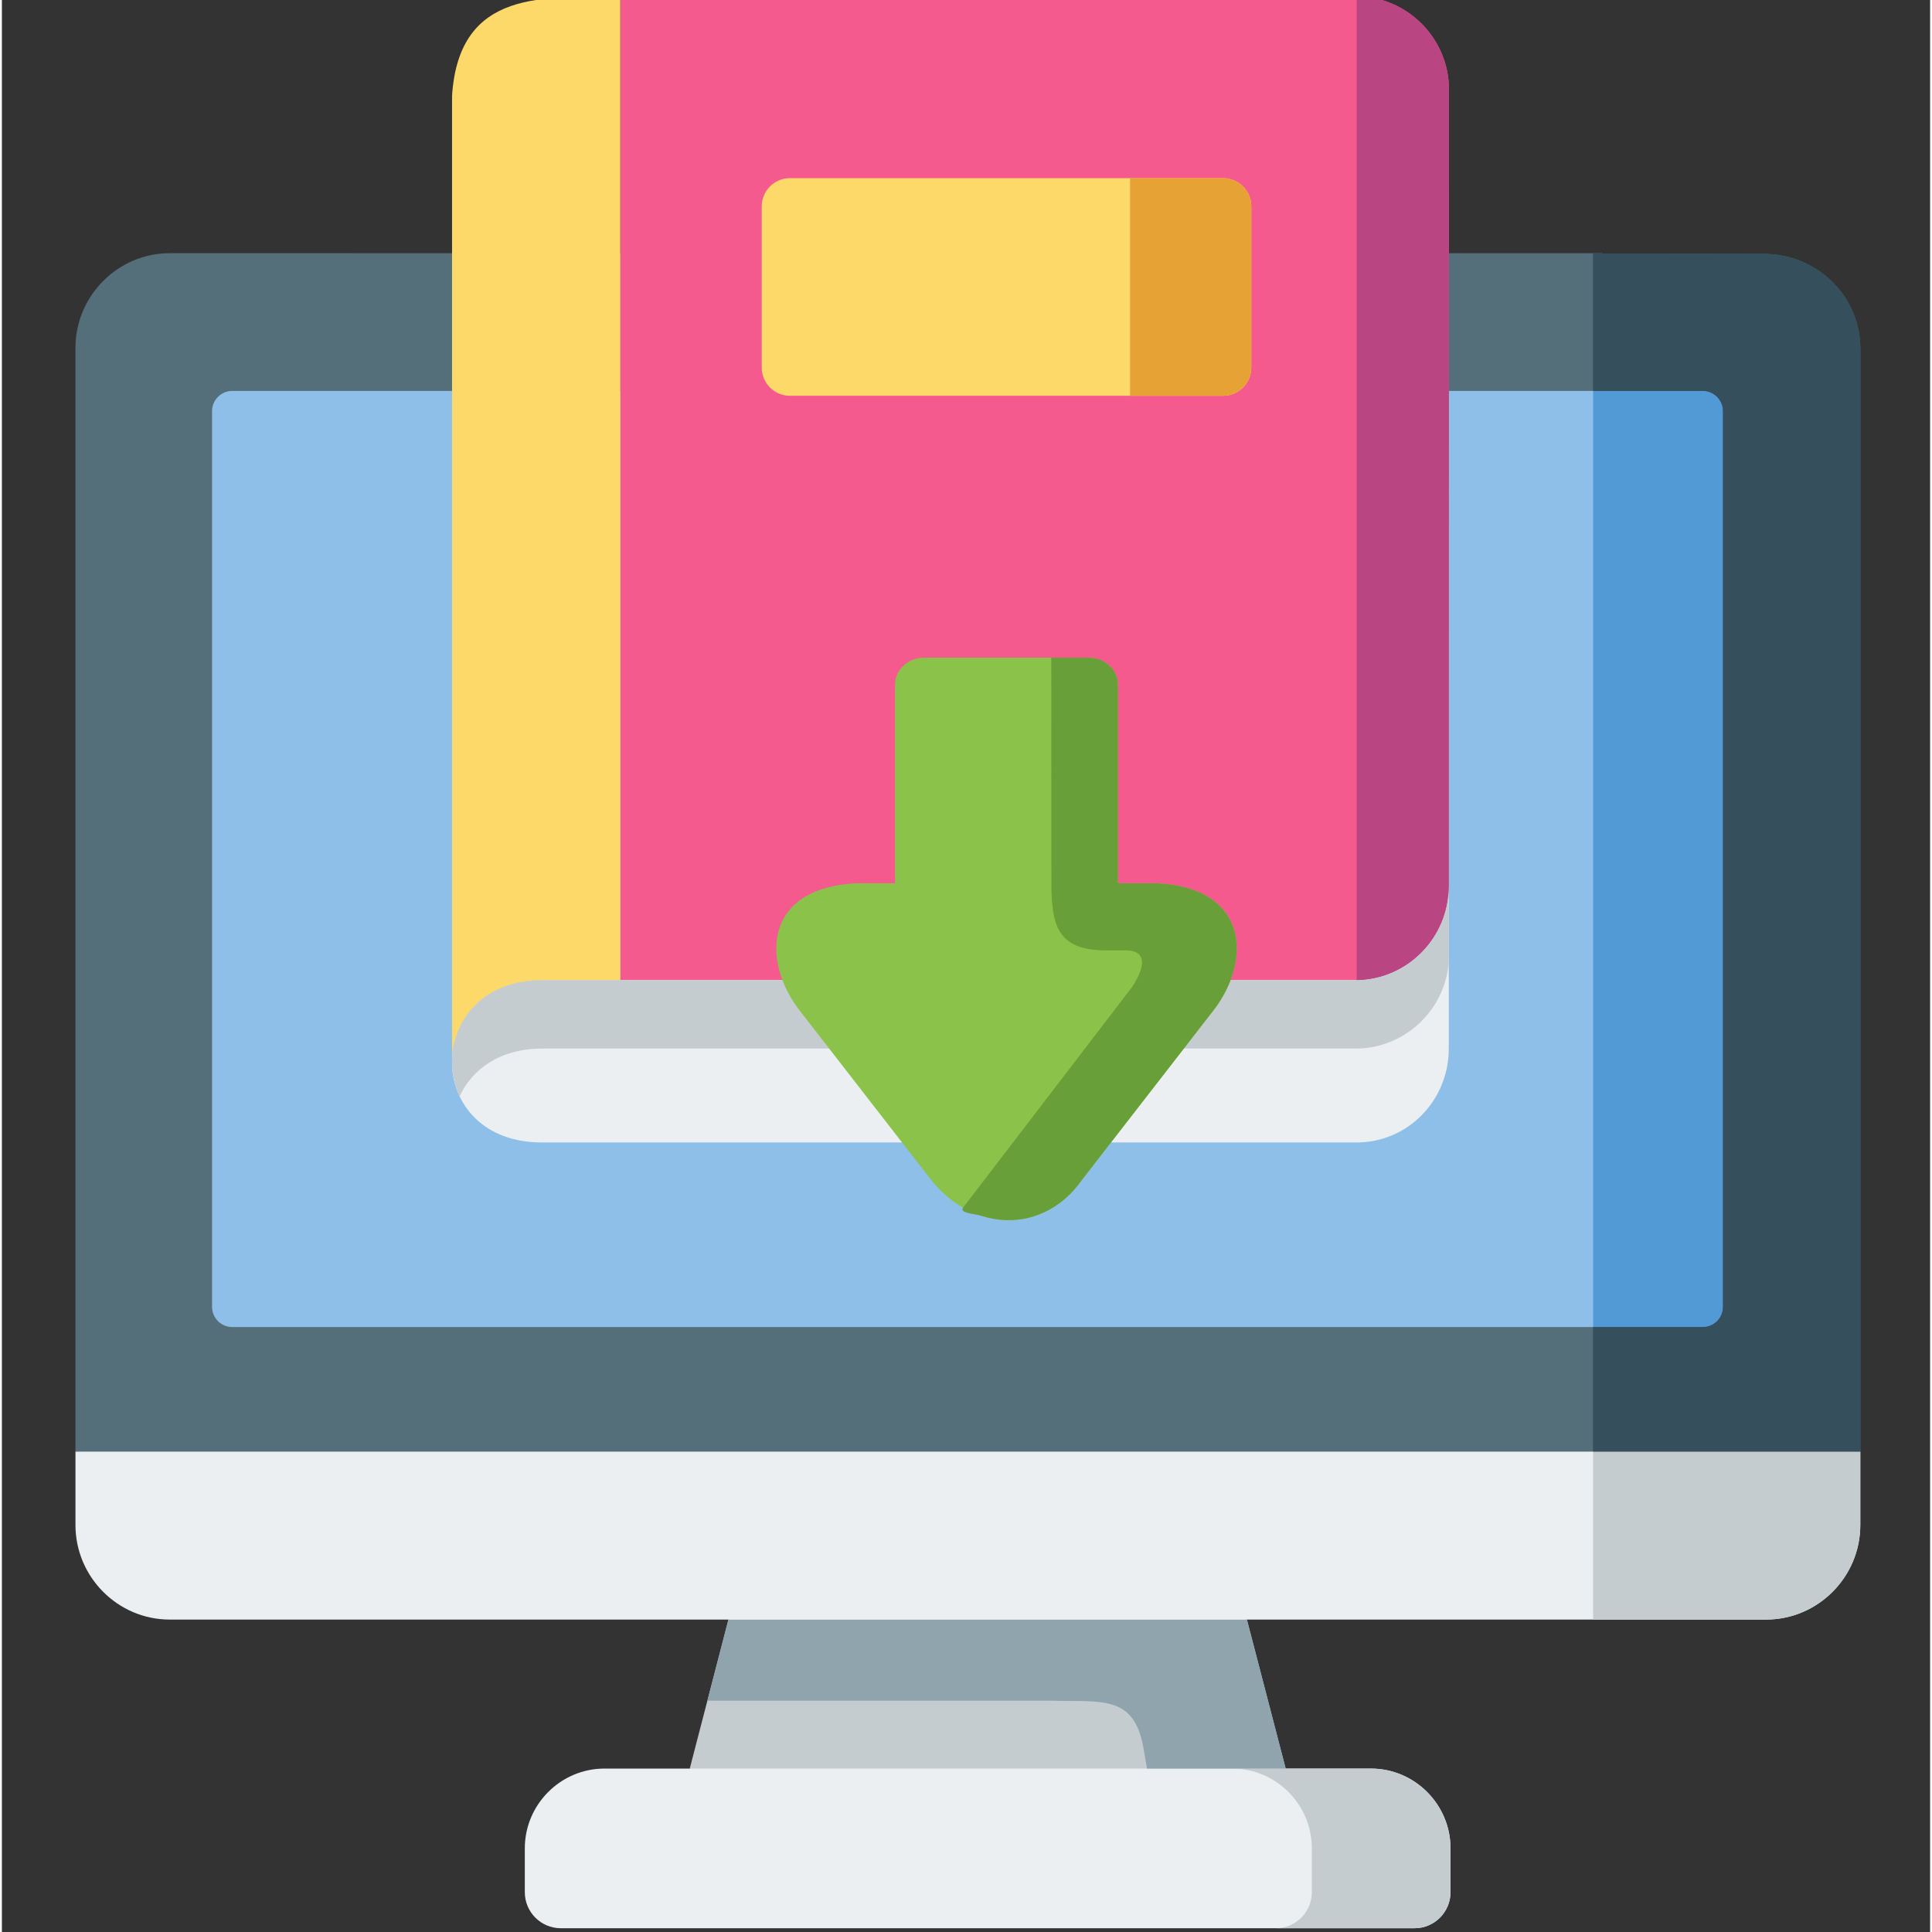 <svg height="511pt" viewBox="-19 1 511 511.999" width="511pt" xmlns="http://www.w3.org/2000/svg"><rect x="-19" y="1" width="511" height="511.999" fill="#333333" stroke="none"/><g fill-rule="evenodd"><path d="m310.941 430.203-68.699-25.695-68.699 25.695-10.25 39.484 73.707 30.078 84.219-30.078zm0 0" fill="#c4cccf"/><path d="m321.219 469.688h-180.527c-11.617 0-21.113 9.52-21.113 21.141v11.621c0 5.258 4.281 9.551 9.523 9.551h226.277c5.242 0 9.523-4.293 9.523-9.551v-11.621c0-11.621-9.492-21.141-21.082-21.141zm0 0" fill="#eceff1"/><path d="m307.066 469.688c11.594 0 21.086 9.52 21.086 21.141v11.621c0 5.258-4.281 9.551-9.523 9.551h36.75c5.242 0 9.523-4.293 9.523-9.551v-11.621c0-11.621-9.492-21.141-21.082-21.141zm0 0" fill="#c4cccf"/><path d="m274.188 430.203h-100.645l-5.562 21.496h90.773c13.367.406 22.043-1.754 24.695 12.09l1.02 5.898h36.75l-10.277-39.48h-36.754zm0 0" fill="#90a4ae"/><path d="m73.594 68.098h-48.109c-13.742 0-24.984 11.301-24.984 25.059v292.543l252.285 22.75 220.715-22.75v-292.34c0-13.785-11.242-24.762-24.988-25.055l-43.449-.09v-.113h-331.469zm0 0" fill="#546e7a"/><path d="m364.875 104.602h-322.848c-2.941 0-5.328 2.426-5.328 5.344v237.383c0 2.949 2.387 5.348 5.328 5.348h389.738c2.941 0 5.332-2.398 5.332-5.348v-237.383c0-2.918-2.391-5.344-5.332-5.344zm0 0" fill="#8ebfe8"/><path d="m402.703 385.699h70.797v-292.34c0-13.785-11.242-24.762-24.988-25.055l-43.449-.09v-.113h-2.359v36.5h29.062c2.941 0 5.332 2.426 5.332 5.344v237.387c0 2.949-2.391 5.344-5.332 5.344h-29.062zm0 0" fill="#35505c"/><path d="m402.703 352.672h29.062c2.941 0 5.332-2.395 5.332-5.344v-237.383c0-2.918-2.391-5.344-5.332-5.344h-29.062zm0 0" fill="#519ad6"/><path d="m473.5 385.699h-473v19.449c0 13.785 11.242 25.055 24.988 25.055h423.023c13.746 0 24.988-11.27 24.988-25.055zm0 0" fill="#eceff1"/><path d="m473.5 385.699h-70.797v44.504h45.809c13.746 0 24.988-11.27 24.988-25.055zm0 0" fill="#c4cccf"/><path d="m144.887.262v260.512h194.797c13.602 0 24.727-11.152 24.754-24.793l.059-211.188c.027-13.637-11.125-24.793-24.723-24.793zm0 0" fill="#f55a8e"/><path d="m339.684 260.773h-215.562c-15.316 0-23.355 10.223-23.82 20.707v1.926c.465 10.367 8.328 20.355 23.82 20.355h215.91c13.602 0 24.406-11.188 24.406-24.824v-42.957c-.027 13.637-11.152 24.793-24.754 24.793zm0 0" fill="#eceff1"/><path d="m144.887 260.773v-260.512c-19.832 0-42.691-2.422-44.586 26.051v255.168c.465-10.484 8.504-20.707 23.82-20.707zm0 0" fill="#fcd968"/><path d="m340.035 0v260.773c13.453-.172 24.375-11.27 24.402-24.793l.059-211.188c.027-13.551-10.98-24.676-24.461-24.793zm0 0" fill="#ba4583"/><path d="m124.211 278.879h215.559c12.961 0 23.676-10.133 24.668-22.895v-20c-.031 13.52-10.949 24.617-24.406 24.793-.113 0-.23 0-.348 0h-215.562c-15.316 0-23.355 10.219-23.82 20.703v1.926c.145 2.805.816 5.578 2.008 8.148 3.262-7.125 10.602-12.676 21.902-12.676zm0 0" fill="#c4cccf"/><path d="m304.648 48.215h-114.855c-4.078 0-7.426 3.355-7.426 7.473v42.723c0 4.121 3.348 7.477 7.426 7.477h114.859c4.105 0 7.453-3.355 7.453-7.477v-42.723c0-4.117-3.348-7.473-7.457-7.473zm0 0" fill="#fcd968"/><path d="m225.352 175.301c-4.195 0-7.66 3.211-7.66 7.125v52.648h-10.309c-24.551 1.23-25.102 20.676-14.969 33.73l35.062 45.176c11.328 13.84 29.645 13.84 39.52 0l35.035-45.176c10.164-13.055 9.609-32.504-14.973-33.73h-10.309v-52.648c0-3.914-3.434-7.125-7.656-7.125zm0 0" fill="#8bc34a"/><path d="m437.098 109.945v237.383c0 2.949-2.391 5.348-5.332 5.348h-29.062v33.027h70.797v-292.344c0-13.785-11.242-24.762-24.988-25.055h-1.281l-42.168-.09v-.113h-2.359v36.5h29.062c2.941 0 5.332 2.426 5.332 5.344zm0 0" fill="#35505c"/><path d="m259.102 175.301.031 58.785c-.031 11.68 1.137 18.773 14.504 18.773h5.211c4.691 0 6 3.125 1.633 9.754l-44.762 58.434c-1.105 1.461 3.234 1.637 4.895 2.16 8.152 2.629 16.891.73 23.355-5.664 1.078-1.078 2.098-2.25 3.027-3.562l7.922-10.223 19.309-24.879 7.805-10.074c1.949-2.484 3.496-5.227 4.57-8.031 4.484-11.828.32-24.707-19.539-25.699h-10.309v-52.648c0-3.914-3.438-7.125-7.66-7.125zm0 0" fill="#689f38"/><path d="m279.984 48.215v57.672h24.664c1.543 0 2.973-.465 4.137-1.285 2.008-1.34 3.32-3.621 3.32-6.191v-42.723c0-4.117-3.352-7.477-7.457-7.477h-24.664zm0 0" fill="#e6a235"/></g></svg>
